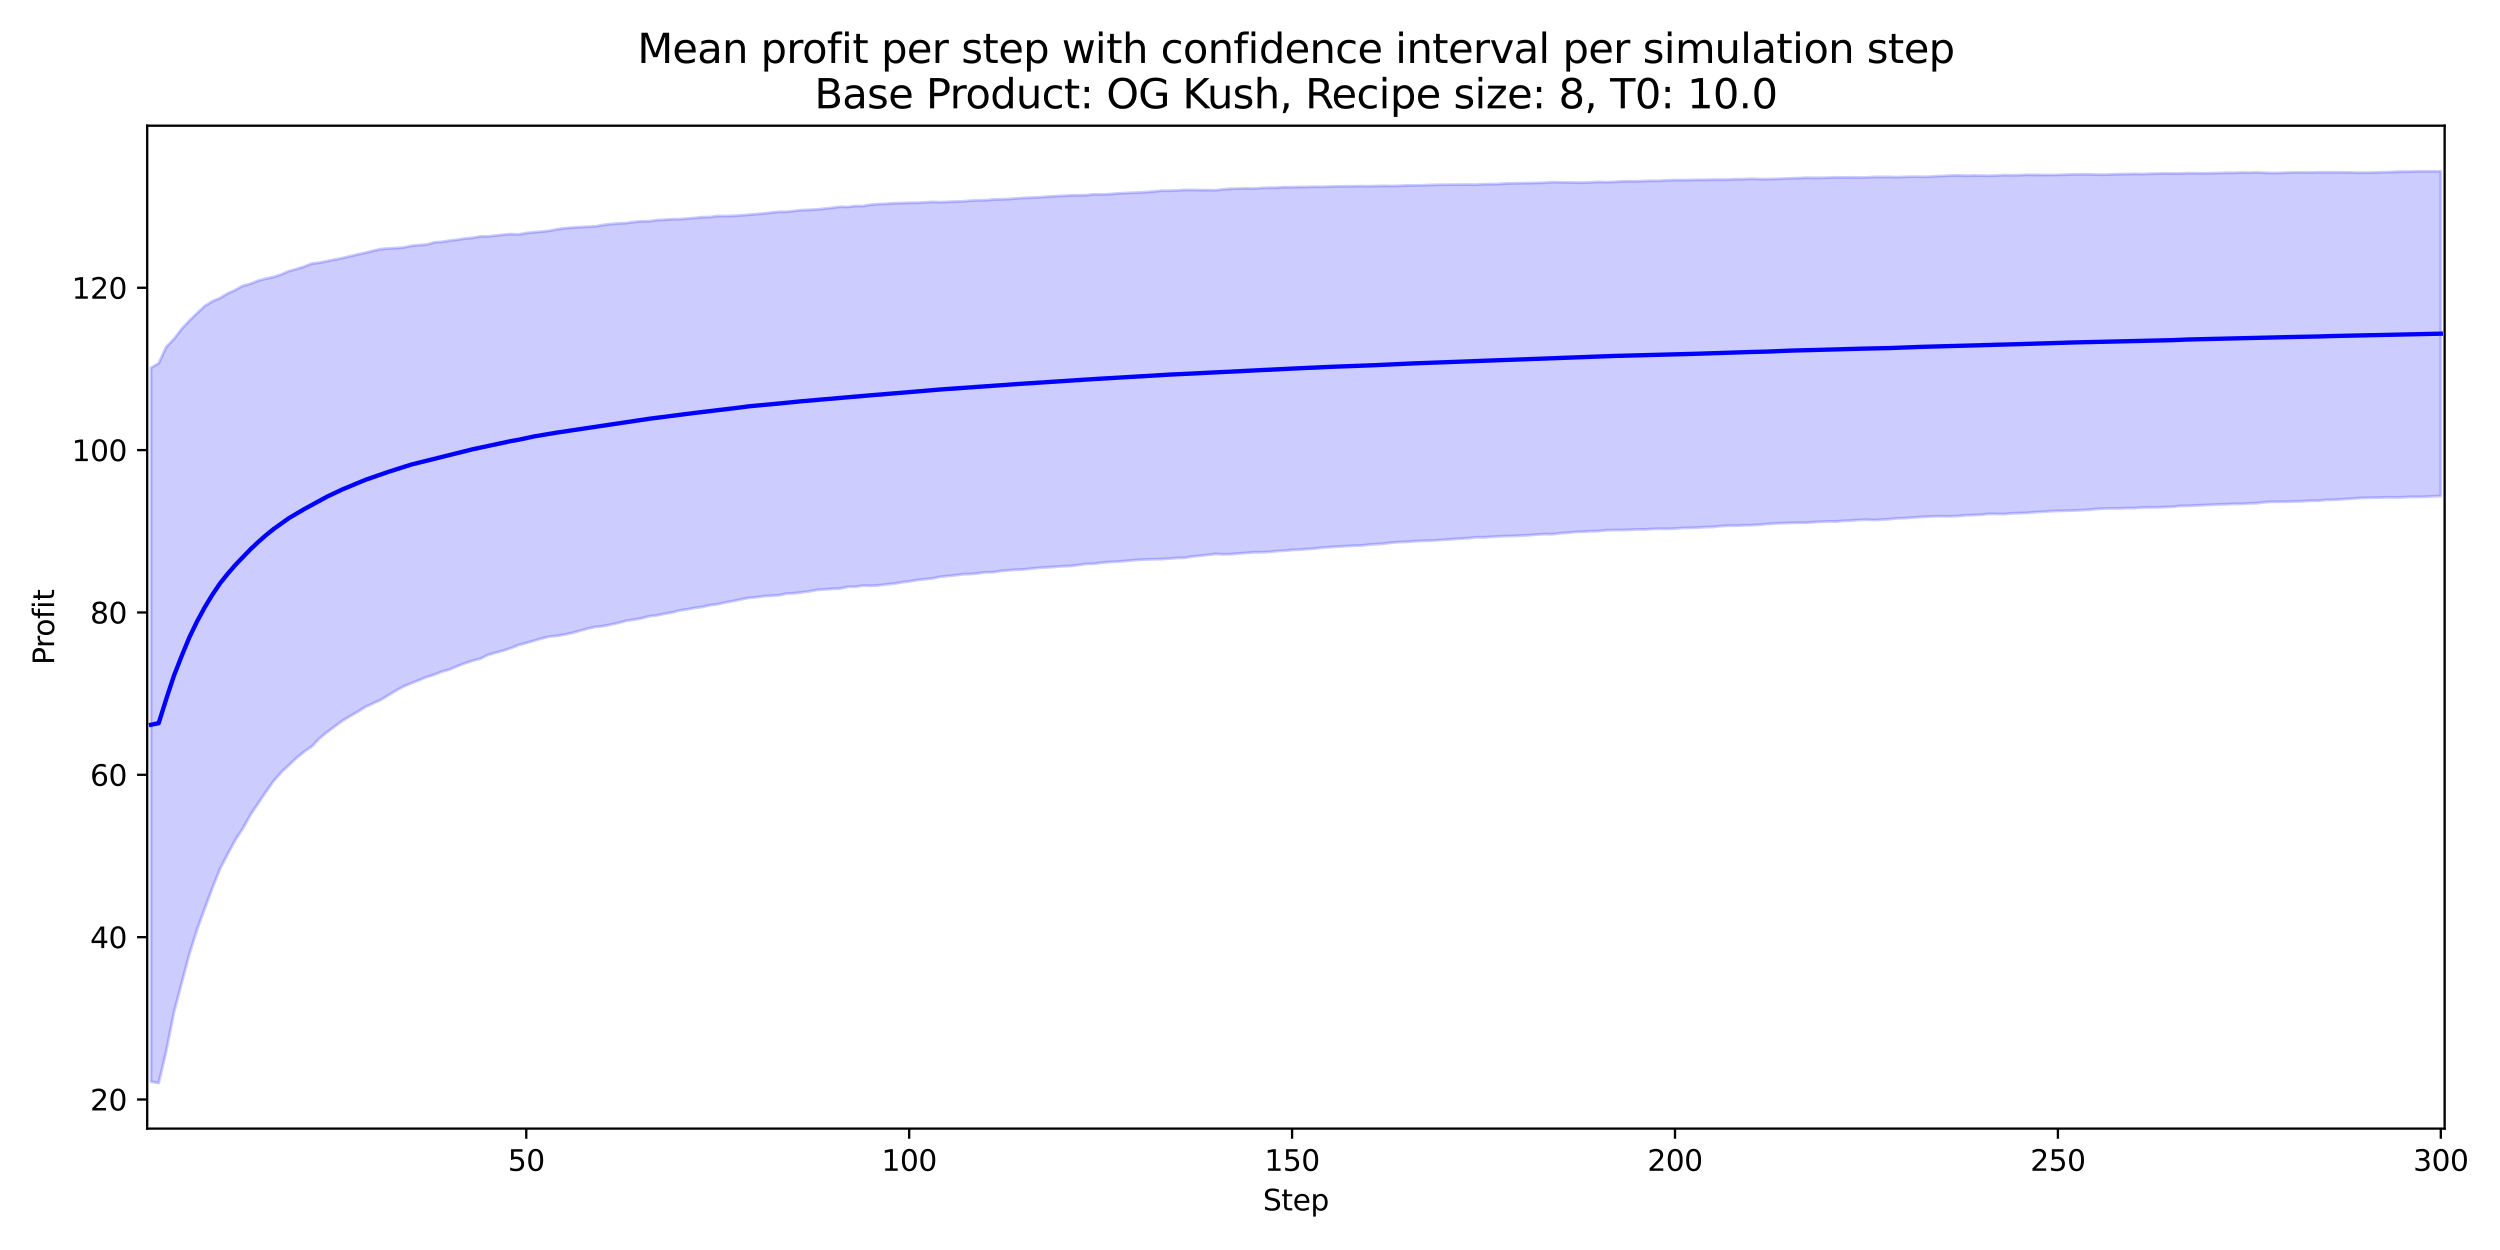 <?xml version="1.0" encoding="utf-8" standalone="no"?>
<!DOCTYPE svg PUBLIC "-//W3C//DTD SVG 1.1//EN"
  "http://www.w3.org/Graphics/SVG/1.1/DTD/svg11.dtd">
<svg xmlns:xlink="http://www.w3.org/1999/xlink" width="864pt" height="432pt" viewBox="0 0 864 432" xmlns="http://www.w3.org/2000/svg" version="1.1">
 <defs>
  <style type="text/css">*{stroke-linejoin: round; stroke-linecap: butt}</style>
 </defs>
 <g id="figure_1">
  <g id="patch_1">
   <path d="M 0 432 
L 864 432 
L 864 0 
L 0 0 
z
" style="fill: #ffffff"/>
  </g>
  <g id="axes_1">
   <g id="patch_2">
    <path d="M 50.87 390.04 
L 844.866 390.04 
L 844.866 43.44 
L 50.87 43.44 
z
" style="fill: #ffffff"/>
   </g>
   <g id="FillBetweenPolyCollection_1">
    <defs>
     <path id="m6fe4d924a4" d="M 52.193 -304.862 
L 52.193 -58.176 
L 54.84 -57.715 
L 57.487 -68.903 
L 60.133 -82.216 
L 62.78 -92.252 
L 65.427 -102.229 
L 68.073 -110.624 
L 70.72 -117.914 
L 73.367 -125.012 
L 76.013 -131.716 
L 78.66 -136.756 
L 81.307 -141.669 
L 83.953 -145.748 
L 86.6 -150.473 
L 89.246 -154.393 
L 91.893 -158.345 
L 94.54 -162.042 
L 97.186 -165.069 
L 99.833 -167.561 
L 102.48 -170.06 
L 105.126 -172.221 
L 107.773 -174.058 
L 110.42 -176.835 
L 113.066 -179 
L 115.713 -180.959 
L 118.36 -182.925 
L 121.006 -184.528 
L 123.653 -186.051 
L 126.3 -187.703 
L 128.946 -188.934 
L 131.593 -190.124 
L 134.24 -191.745 
L 136.886 -193.373 
L 139.533 -194.797 
L 142.18 -195.895 
L 144.826 -196.955 
L 147.473 -198.036 
L 150.119 -198.868 
L 152.766 -199.89 
L 155.413 -200.651 
L 158.059 -201.767 
L 160.706 -202.783 
L 163.353 -203.657 
L 165.999 -204.381 
L 168.646 -205.648 
L 171.293 -206.442 
L 173.939 -207.153 
L 176.586 -208.025 
L 179.233 -209.084 
L 181.879 -209.794 
L 184.526 -210.562 
L 187.173 -211.338 
L 189.819 -211.993 
L 192.466 -212.255 
L 195.113 -212.703 
L 197.759 -213.268 
L 200.406 -214.017 
L 203.053 -214.747 
L 205.699 -215.345 
L 208.346 -215.595 
L 210.993 -216.144 
L 213.639 -216.695 
L 216.286 -217.432 
L 218.932 -217.847 
L 221.579 -218.286 
L 224.226 -218.989 
L 226.872 -219.318 
L 229.519 -219.86 
L 232.166 -220.31 
L 234.812 -220.998 
L 237.459 -221.41 
L 240.106 -221.906 
L 242.752 -222.248 
L 245.399 -222.854 
L 248.046 -223.193 
L 250.692 -223.79 
L 253.339 -224.273 
L 255.986 -224.831 
L 258.632 -225.36 
L 261.279 -225.592 
L 263.926 -225.97 
L 266.572 -226.104 
L 269.219 -226.289 
L 271.866 -226.854 
L 274.512 -226.981 
L 277.159 -227.295 
L 279.806 -227.659 
L 282.452 -228.134 
L 285.099 -228.318 
L 287.745 -228.505 
L 290.392 -228.622 
L 293.039 -229.202 
L 295.685 -229.218 
L 298.332 -229.646 
L 300.979 -229.543 
L 303.625 -229.723 
L 306.272 -230.031 
L 308.919 -230.272 
L 311.565 -230.757 
L 314.212 -231.054 
L 316.859 -231.539 
L 319.505 -231.807 
L 322.152 -232.09 
L 324.799 -232.644 
L 327.445 -232.926 
L 330.092 -233.191 
L 332.739 -233.535 
L 335.385 -233.624 
L 338.032 -233.862 
L 340.679 -234.22 
L 343.325 -234.239 
L 345.972 -234.704 
L 348.618 -234.905 
L 351.265 -235.094 
L 353.912 -235.229 
L 356.558 -235.509 
L 359.205 -235.768 
L 361.852 -235.921 
L 364.498 -236.094 
L 367.145 -236.288 
L 369.792 -236.385 
L 372.438 -236.713 
L 375.085 -237.091 
L 377.732 -237.139 
L 380.378 -237.492 
L 383.025 -237.734 
L 385.672 -237.887 
L 388.318 -238.062 
L 390.965 -238.307 
L 393.612 -238.537 
L 396.258 -238.652 
L 398.905 -238.729 
L 401.552 -238.779 
L 404.198 -238.977 
L 406.845 -239.165 
L 409.492 -239.245 
L 412.138 -239.697 
L 414.785 -239.934 
L 417.431 -240.236 
L 420.078 -240.563 
L 422.725 -240.437 
L 425.371 -240.455 
L 428.018 -240.73 
L 430.665 -240.906 
L 433.311 -241.134 
L 435.958 -241.141 
L 438.605 -241.264 
L 441.251 -241.549 
L 443.898 -241.684 
L 446.545 -241.933 
L 449.191 -242.056 
L 451.838 -242.253 
L 454.485 -242.449 
L 457.131 -242.76 
L 459.778 -242.918 
L 462.425 -243.124 
L 465.071 -243.242 
L 467.718 -243.415 
L 470.365 -243.476 
L 473.011 -243.773 
L 475.658 -243.923 
L 478.305 -244.142 
L 480.951 -244.464 
L 483.598 -244.667 
L 486.244 -244.768 
L 488.891 -244.946 
L 491.538 -245.108 
L 494.184 -245.152 
L 496.831 -245.303 
L 499.478 -245.49 
L 502.124 -245.656 
L 504.771 -245.855 
L 507.418 -245.993 
L 510.064 -246.328 
L 512.711 -246.295 
L 515.358 -246.47 
L 518.004 -246.637 
L 520.651 -246.724 
L 523.298 -246.798 
L 525.944 -246.926 
L 528.591 -247.046 
L 531.238 -247.289 
L 533.884 -247.42 
L 536.531 -247.365 
L 539.178 -247.725 
L 541.824 -247.918 
L 544.471 -248.139 
L 547.117 -248.268 
L 549.764 -248.408 
L 552.411 -248.457 
L 555.057 -248.758 
L 557.704 -248.811 
L 560.351 -248.804 
L 562.997 -248.891 
L 565.644 -249.058 
L 568.291 -249.016 
L 570.937 -249.179 
L 573.584 -249.26 
L 576.231 -249.233 
L 578.877 -249.32 
L 581.524 -249.522 
L 584.171 -249.578 
L 586.817 -249.667 
L 589.464 -249.844 
L 592.111 -249.894 
L 594.757 -250.194 
L 597.404 -250.348 
L 600.051 -250.341 
L 602.697 -250.465 
L 605.344 -250.497 
L 607.991 -250.682 
L 610.637 -250.894 
L 613.284 -251.102 
L 615.93 -251.183 
L 618.577 -251.277 
L 621.224 -251.375 
L 623.87 -251.346 
L 626.517 -251.505 
L 629.164 -251.678 
L 631.81 -251.805 
L 634.457 -251.77 
L 637.104 -251.991 
L 639.75 -252.097 
L 642.397 -252.307 
L 645.044 -252.411 
L 647.69 -252.273 
L 650.337 -252.415 
L 652.984 -252.564 
L 655.63 -252.879 
L 658.277 -252.936 
L 660.924 -253.145 
L 663.57 -253.312 
L 666.217 -253.477 
L 668.864 -253.573 
L 671.51 -253.584 
L 674.157 -253.55 
L 676.804 -253.667 
L 679.45 -253.931 
L 682.097 -253.989 
L 684.743 -254.135 
L 687.39 -254.411 
L 690.037 -254.369 
L 692.683 -254.334 
L 695.33 -254.603 
L 697.977 -254.684 
L 700.623 -254.745 
L 703.27 -255.003 
L 705.917 -255.115 
L 708.563 -255.335 
L 711.21 -255.433 
L 713.857 -255.496 
L 716.503 -255.571 
L 719.15 -255.688 
L 721.797 -255.832 
L 724.443 -256.088 
L 727.09 -256.255 
L 729.737 -256.297 
L 732.383 -256.301 
L 735.03 -256.409 
L 737.677 -256.417 
L 740.323 -256.605 
L 742.97 -256.64 
L 745.616 -256.653 
L 748.263 -256.763 
L 750.91 -256.878 
L 753.556 -257.154 
L 756.203 -257.193 
L 758.85 -257.329 
L 761.496 -257.437 
L 764.143 -257.555 
L 766.79 -257.682 
L 769.436 -257.726 
L 772.083 -257.868 
L 774.73 -257.856 
L 777.376 -258.053 
L 780.023 -258.101 
L 782.67 -258.44 
L 785.316 -258.591 
L 787.963 -258.619 
L 790.61 -258.618 
L 793.256 -258.719 
L 795.903 -258.785 
L 798.55 -258.971 
L 801.196 -258.971 
L 803.843 -259.217 
L 806.49 -259.296 
L 809.136 -259.45 
L 811.783 -259.598 
L 814.429 -259.817 
L 817.076 -259.942 
L 819.723 -260.009 
L 822.369 -260.031 
L 825.016 -260.133 
L 827.663 -260.106 
L 830.309 -260.14 
L 832.956 -260.281 
L 835.603 -260.277 
L 838.249 -260.338 
L 840.896 -260.488 
L 843.543 -260.561 
L 843.543 -372.805 
L 843.543 -372.805 
L 840.896 -372.783 
L 838.249 -372.778 
L 835.603 -372.753 
L 832.956 -372.689 
L 830.309 -372.691 
L 827.663 -372.624 
L 825.016 -372.479 
L 822.369 -372.44 
L 819.723 -372.343 
L 817.076 -372.32 
L 814.429 -372.325 
L 811.783 -372.404 
L 809.136 -372.424 
L 806.49 -372.449 
L 803.843 -372.436 
L 801.196 -372.457 
L 798.55 -372.377 
L 795.903 -372.392 
L 793.256 -372.387 
L 790.61 -372.347 
L 787.963 -372.25 
L 785.316 -372.214 
L 782.67 -372.282 
L 780.023 -372.421 
L 777.376 -372.326 
L 774.73 -372.366 
L 772.083 -372.274 
L 769.436 -372.265 
L 766.79 -372.211 
L 764.143 -372.142 
L 761.496 -372.097 
L 758.85 -372.115 
L 756.203 -372.151 
L 753.556 -372.021 
L 750.91 -372.019 
L 748.263 -372.036 
L 745.616 -372.013 
L 742.97 -371.949 
L 740.323 -371.842 
L 737.677 -371.916 
L 735.03 -371.83 
L 732.383 -371.804 
L 729.737 -371.706 
L 727.09 -371.627 
L 724.443 -371.651 
L 721.797 -371.718 
L 719.15 -371.712 
L 716.503 -371.72 
L 713.857 -371.62 
L 711.21 -371.551 
L 708.563 -371.517 
L 705.917 -371.544 
L 703.27 -371.554 
L 700.623 -371.586 
L 697.977 -371.459 
L 695.33 -371.403 
L 692.683 -371.448 
L 690.037 -371.344 
L 687.39 -371.248 
L 684.743 -371.316 
L 682.097 -371.33 
L 679.45 -371.28 
L 676.804 -371.36 
L 674.157 -371.317 
L 671.51 -371.182 
L 668.864 -371.084 
L 666.217 -370.909 
L 663.57 -370.906 
L 660.924 -370.933 
L 658.277 -370.868 
L 655.63 -370.782 
L 652.984 -370.848 
L 650.337 -370.856 
L 647.69 -370.846 
L 645.044 -370.667 
L 642.397 -370.649 
L 639.75 -370.71 
L 637.104 -370.672 
L 634.457 -370.719 
L 631.81 -370.585 
L 629.164 -370.547 
L 626.517 -370.545 
L 623.87 -370.572 
L 621.224 -370.424 
L 618.577 -370.357 
L 615.93 -370.239 
L 613.284 -370.146 
L 610.637 -370.088 
L 607.991 -370.101 
L 605.344 -370.22 
L 602.697 -370.09 
L 600.051 -370.064 
L 597.404 -369.92 
L 594.757 -369.909 
L 592.111 -369.918 
L 589.464 -369.861 
L 586.817 -369.846 
L 584.171 -369.773 
L 581.524 -369.754 
L 578.877 -369.769 
L 576.231 -369.679 
L 573.584 -369.507 
L 570.937 -369.513 
L 568.291 -369.454 
L 565.644 -369.323 
L 562.997 -369.35 
L 560.351 -369.275 
L 557.704 -369.145 
L 555.057 -369.039 
L 552.411 -369.144 
L 549.764 -368.972 
L 547.117 -368.866 
L 544.471 -368.909 
L 541.824 -368.949 
L 539.178 -368.99 
L 536.531 -369.051 
L 533.884 -368.843 
L 531.238 -368.78 
L 528.591 -368.733 
L 525.944 -368.687 
L 523.298 -368.626 
L 520.651 -368.582 
L 518.004 -368.416 
L 515.358 -368.345 
L 512.711 -368.333 
L 510.064 -368.151 
L 507.418 -368.216 
L 504.771 -368.211 
L 502.124 -368.195 
L 499.478 -368.145 
L 496.831 -368.145 
L 494.184 -368.07 
L 491.538 -367.959 
L 488.891 -367.917 
L 486.244 -367.889 
L 483.598 -367.788 
L 480.951 -367.729 
L 478.305 -367.764 
L 475.658 -367.701 
L 473.011 -367.62 
L 470.365 -367.672 
L 467.718 -367.604 
L 465.071 -367.59 
L 462.425 -367.56 
L 459.778 -367.519 
L 457.131 -367.431 
L 454.485 -367.458 
L 451.838 -367.377 
L 449.191 -367.375 
L 446.545 -367.294 
L 443.898 -367.301 
L 441.251 -367.131 
L 438.605 -367.128 
L 435.958 -367.012 
L 433.311 -366.809 
L 430.665 -366.882 
L 428.018 -366.813 
L 425.371 -366.764 
L 422.725 -366.557 
L 420.078 -366.236 
L 417.431 -366.285 
L 414.785 -366.309 
L 412.138 -366.356 
L 409.492 -366.375 
L 406.845 -366.173 
L 404.198 -366.091 
L 401.552 -366.085 
L 398.905 -365.814 
L 396.258 -365.618 
L 393.612 -365.469 
L 390.965 -365.36 
L 388.318 -365.24 
L 385.672 -365.096 
L 383.025 -364.862 
L 380.378 -364.79 
L 377.732 -364.814 
L 375.085 -364.52 
L 372.438 -364.506 
L 369.792 -364.449 
L 367.145 -364.307 
L 364.498 -364.171 
L 361.852 -364.03 
L 359.205 -363.812 
L 356.558 -363.701 
L 353.912 -363.595 
L 351.265 -363.406 
L 348.618 -363.205 
L 345.972 -363.082 
L 343.325 -363.049 
L 340.679 -362.8 
L 338.032 -362.731 
L 335.385 -362.654 
L 332.739 -362.399 
L 330.092 -362.347 
L 327.445 -362.226 
L 324.799 -362.117 
L 322.152 -362.225 
L 319.505 -362.016 
L 316.859 -361.911 
L 314.212 -361.914 
L 311.565 -361.808 
L 308.919 -361.738 
L 306.272 -361.565 
L 303.625 -361.459 
L 300.979 -361.245 
L 298.332 -360.793 
L 295.685 -360.803 
L 293.039 -360.463 
L 290.392 -360.537 
L 287.745 -360.19 
L 285.099 -359.901 
L 282.452 -359.627 
L 279.806 -359.492 
L 277.159 -359.382 
L 274.512 -359.112 
L 271.866 -358.816 
L 269.219 -358.808 
L 266.572 -358.517 
L 263.926 -358.22 
L 261.279 -357.988 
L 258.632 -357.762 
L 255.986 -357.559 
L 253.339 -357.391 
L 250.692 -357.334 
L 248.046 -357.337 
L 245.399 -356.987 
L 242.752 -356.939 
L 240.106 -356.684 
L 237.459 -356.459 
L 234.812 -356.263 
L 232.166 -356.226 
L 229.519 -356.048 
L 226.872 -355.903 
L 224.226 -355.531 
L 221.579 -355.506 
L 218.932 -355.269 
L 216.286 -354.886 
L 213.639 -354.773 
L 210.993 -354.555 
L 208.346 -354.239 
L 205.699 -353.766 
L 203.053 -353.624 
L 200.406 -353.51 
L 197.759 -353.324 
L 195.113 -353.106 
L 192.466 -352.746 
L 189.819 -352.217 
L 187.173 -351.94 
L 184.526 -351.749 
L 181.879 -351.449 
L 179.233 -350.964 
L 176.586 -351.105 
L 173.939 -350.868 
L 171.293 -350.571 
L 168.646 -350.301 
L 165.999 -350.266 
L 163.353 -349.814 
L 160.706 -349.554 
L 158.059 -349.152 
L 155.413 -348.833 
L 152.766 -348.411 
L 150.119 -348.24 
L 147.473 -347.483 
L 144.826 -347.299 
L 142.18 -347.028 
L 139.533 -346.471 
L 136.886 -346.251 
L 134.24 -346.123 
L 131.593 -345.922 
L 128.946 -345.331 
L 126.3 -344.643 
L 123.653 -344.075 
L 121.006 -343.446 
L 118.36 -342.817 
L 115.713 -342.297 
L 113.066 -341.757 
L 110.42 -341.21 
L 107.773 -340.9 
L 105.126 -339.857 
L 102.48 -339.012 
L 99.833 -338.304 
L 97.186 -337.128 
L 94.54 -336.276 
L 91.893 -335.689 
L 89.246 -334.996 
L 86.6 -333.947 
L 83.953 -333.21 
L 81.307 -331.78 
L 78.66 -330.567 
L 76.013 -328.979 
L 73.367 -327.835 
L 70.72 -326.2 
L 68.073 -323.71 
L 65.427 -321.155 
L 62.78 -318.324 
L 60.133 -314.856 
L 57.487 -312.129 
L 54.84 -306.43 
L 52.193 -304.862 
z
" style="stroke: #0000ff; stroke-opacity: 0.2"/>
    </defs>
    <g clip-path="url(#p6efe1934d1)">
     <use xlink:href="#m6fe4d924a4" x="0" y="432" style="fill: #0000ff; fill-opacity: 0.2; stroke: #0000ff; stroke-opacity: 0.2"/>
    </g>
   </g>
   <g id="matplotlib.axis_1">
    <g id="xtick_1">
     <g id="line2d_1">
      <defs>
       <path id="m24d4b7e0da" d="M 0 0 
L 0 3.5 
" style="stroke: #000000; stroke-width: 0.8"/>
      </defs>
      <g>
       <use xlink:href="#m24d4b7e0da" x="181.879" y="390.04" style="stroke: #000000; stroke-width: 0.8"/>
      </g>
     </g>
     <g id="text_1">
      <!-- 50 -->
      <g transform="translate(175.517 404.638) scale(0.1 -0.1)">
       <defs>
        <path id="DejaVuSans-35" d="M 691 4666 
L 3169 4666 
L 3169 4134 
L 1269 4134 
L 1269 2991 
Q 1406 3038 1543 3061 
Q 1681 3084 1819 3084 
Q 2600 3084 3056 2656 
Q 3513 2228 3513 1497 
Q 3513 744 3044 326 
Q 2575 -91 1722 -91 
Q 1428 -91 1123 -41 
Q 819 9 494 109 
L 494 744 
Q 775 591 1075 516 
Q 1375 441 1709 441 
Q 2250 441 2565 725 
Q 2881 1009 2881 1497 
Q 2881 1984 2565 2268 
Q 2250 2553 1709 2553 
Q 1456 2553 1204 2497 
Q 953 2441 691 2322 
L 691 4666 
z
" transform="scale(0.016)"/>
        <path id="DejaVuSans-30" d="M 2034 4250 
Q 1547 4250 1301 3770 
Q 1056 3291 1056 2328 
Q 1056 1369 1301 889 
Q 1547 409 2034 409 
Q 2525 409 2770 889 
Q 3016 1369 3016 2328 
Q 3016 3291 2770 3770 
Q 2525 4250 2034 4250 
z
M 2034 4750 
Q 2819 4750 3233 4129 
Q 3647 3509 3647 2328 
Q 3647 1150 3233 529 
Q 2819 -91 2034 -91 
Q 1250 -91 836 529 
Q 422 1150 422 2328 
Q 422 3509 836 4129 
Q 1250 4750 2034 4750 
z
" transform="scale(0.016)"/>
       </defs>
       <use xlink:href="#DejaVuSans-35"/>
       <use xlink:href="#DejaVuSans-30" transform="translate(63.623 0)"/>
      </g>
     </g>
    </g>
    <g id="xtick_2">
     <g id="line2d_2">
      <g>
       <use xlink:href="#m24d4b7e0da" x="314.212" y="390.04" style="stroke: #000000; stroke-width: 0.8"/>
      </g>
     </g>
     <g id="text_2">
      <!-- 100 -->
      <g transform="translate(304.668 404.638) scale(0.1 -0.1)">
       <defs>
        <path id="DejaVuSans-31" d="M 794 531 
L 1825 531 
L 1825 4091 
L 703 3866 
L 703 4441 
L 1819 4666 
L 2450 4666 
L 2450 531 
L 3481 531 
L 3481 0 
L 794 0 
L 794 531 
z
" transform="scale(0.016)"/>
       </defs>
       <use xlink:href="#DejaVuSans-31"/>
       <use xlink:href="#DejaVuSans-30" transform="translate(63.623 0)"/>
       <use xlink:href="#DejaVuSans-30" transform="translate(127.246 0)"/>
      </g>
     </g>
    </g>
    <g id="xtick_3">
     <g id="line2d_3">
      <g>
       <use xlink:href="#m24d4b7e0da" x="446.545" y="390.04" style="stroke: #000000; stroke-width: 0.8"/>
      </g>
     </g>
     <g id="text_3">
      <!-- 150 -->
      <g transform="translate(437.001 404.638) scale(0.1 -0.1)">
       <use xlink:href="#DejaVuSans-31"/>
       <use xlink:href="#DejaVuSans-35" transform="translate(63.623 0)"/>
       <use xlink:href="#DejaVuSans-30" transform="translate(127.246 0)"/>
      </g>
     </g>
    </g>
    <g id="xtick_4">
     <g id="line2d_4">
      <g>
       <use xlink:href="#m24d4b7e0da" x="578.877" y="390.04" style="stroke: #000000; stroke-width: 0.8"/>
      </g>
     </g>
     <g id="text_4">
      <!-- 200 -->
      <g transform="translate(569.334 404.638) scale(0.1 -0.1)">
       <defs>
        <path id="DejaVuSans-32" d="M 1228 531 
L 3431 531 
L 3431 0 
L 469 0 
L 469 531 
Q 828 903 1448 1529 
Q 2069 2156 2228 2338 
Q 2531 2678 2651 2914 
Q 2772 3150 2772 3378 
Q 2772 3750 2511 3984 
Q 2250 4219 1831 4219 
Q 1534 4219 1204 4116 
Q 875 4013 500 3803 
L 500 4441 
Q 881 4594 1212 4672 
Q 1544 4750 1819 4750 
Q 2544 4750 2975 4387 
Q 3406 4025 3406 3419 
Q 3406 3131 3298 2873 
Q 3191 2616 2906 2266 
Q 2828 2175 2409 1742 
Q 1991 1309 1228 531 
z
" transform="scale(0.016)"/>
       </defs>
       <use xlink:href="#DejaVuSans-32"/>
       <use xlink:href="#DejaVuSans-30" transform="translate(63.623 0)"/>
       <use xlink:href="#DejaVuSans-30" transform="translate(127.246 0)"/>
      </g>
     </g>
    </g>
    <g id="xtick_5">
     <g id="line2d_5">
      <g>
       <use xlink:href="#m24d4b7e0da" x="711.21" y="390.04" style="stroke: #000000; stroke-width: 0.8"/>
      </g>
     </g>
     <g id="text_5">
      <!-- 250 -->
      <g transform="translate(701.666 404.638) scale(0.1 -0.1)">
       <use xlink:href="#DejaVuSans-32"/>
       <use xlink:href="#DejaVuSans-35" transform="translate(63.623 0)"/>
       <use xlink:href="#DejaVuSans-30" transform="translate(127.246 0)"/>
      </g>
     </g>
    </g>
    <g id="xtick_6">
     <g id="line2d_6">
      <g>
       <use xlink:href="#m24d4b7e0da" x="843.543" y="390.04" style="stroke: #000000; stroke-width: 0.8"/>
      </g>
     </g>
     <g id="text_6">
      <!-- 300 -->
      <g transform="translate(833.999 404.638) scale(0.1 -0.1)">
       <defs>
        <path id="DejaVuSans-33" d="M 2597 2516 
Q 3050 2419 3304 2112 
Q 3559 1806 3559 1356 
Q 3559 666 3084 287 
Q 2609 -91 1734 -91 
Q 1441 -91 1130 -33 
Q 819 25 488 141 
L 488 750 
Q 750 597 1062 519 
Q 1375 441 1716 441 
Q 2309 441 2620 675 
Q 2931 909 2931 1356 
Q 2931 1769 2642 2001 
Q 2353 2234 1838 2234 
L 1294 2234 
L 1294 2753 
L 1863 2753 
Q 2328 2753 2575 2939 
Q 2822 3125 2822 3475 
Q 2822 3834 2567 4026 
Q 2313 4219 1838 4219 
Q 1578 4219 1281 4162 
Q 984 4106 628 3988 
L 628 4550 
Q 988 4650 1302 4700 
Q 1616 4750 1894 4750 
Q 2613 4750 3031 4423 
Q 3450 4097 3450 3541 
Q 3450 3153 3228 2886 
Q 3006 2619 2597 2516 
z
" transform="scale(0.016)"/>
       </defs>
       <use xlink:href="#DejaVuSans-33"/>
       <use xlink:href="#DejaVuSans-30" transform="translate(63.623 0)"/>
       <use xlink:href="#DejaVuSans-30" transform="translate(127.246 0)"/>
      </g>
     </g>
    </g>
    <g id="text_7">
     <!-- Step -->
     <g transform="translate(436.483 418.317) scale(0.1 -0.1)">
      <defs>
       <path id="DejaVuSans-53" d="M 3425 4513 
L 3425 3897 
Q 3066 4069 2747 4153 
Q 2428 4238 2131 4238 
Q 1616 4238 1336 4038 
Q 1056 3838 1056 3469 
Q 1056 3159 1242 3001 
Q 1428 2844 1947 2747 
L 2328 2669 
Q 3034 2534 3370 2195 
Q 3706 1856 3706 1288 
Q 3706 609 3251 259 
Q 2797 -91 1919 -91 
Q 1588 -91 1214 -16 
Q 841 59 441 206 
L 441 856 
Q 825 641 1194 531 
Q 1563 422 1919 422 
Q 2459 422 2753 634 
Q 3047 847 3047 1241 
Q 3047 1584 2836 1778 
Q 2625 1972 2144 2069 
L 1759 2144 
Q 1053 2284 737 2584 
Q 422 2884 422 3419 
Q 422 4038 858 4394 
Q 1294 4750 2059 4750 
Q 2388 4750 2728 4690 
Q 3069 4631 3425 4513 
z
" transform="scale(0.016)"/>
       <path id="DejaVuSans-74" d="M 1172 4494 
L 1172 3500 
L 2356 3500 
L 2356 3053 
L 1172 3053 
L 1172 1153 
Q 1172 725 1289 603 
Q 1406 481 1766 481 
L 2356 481 
L 2356 0 
L 1766 0 
Q 1100 0 847 248 
Q 594 497 594 1153 
L 594 3053 
L 172 3053 
L 172 3500 
L 594 3500 
L 594 4494 
L 1172 4494 
z
" transform="scale(0.016)"/>
       <path id="DejaVuSans-65" d="M 3597 1894 
L 3597 1613 
L 953 1613 
Q 991 1019 1311 708 
Q 1631 397 2203 397 
Q 2534 397 2845 478 
Q 3156 559 3463 722 
L 3463 178 
Q 3153 47 2828 -22 
Q 2503 -91 2169 -91 
Q 1331 -91 842 396 
Q 353 884 353 1716 
Q 353 2575 817 3079 
Q 1281 3584 2069 3584 
Q 2775 3584 3186 3129 
Q 3597 2675 3597 1894 
z
M 3022 2063 
Q 3016 2534 2758 2815 
Q 2500 3097 2075 3097 
Q 1594 3097 1305 2825 
Q 1016 2553 972 2059 
L 3022 2063 
z
" transform="scale(0.016)"/>
       <path id="DejaVuSans-70" d="M 1159 525 
L 1159 -1331 
L 581 -1331 
L 581 3500 
L 1159 3500 
L 1159 2969 
Q 1341 3281 1617 3432 
Q 1894 3584 2278 3584 
Q 2916 3584 3314 3078 
Q 3713 2572 3713 1747 
Q 3713 922 3314 415 
Q 2916 -91 2278 -91 
Q 1894 -91 1617 61 
Q 1341 213 1159 525 
z
M 3116 1747 
Q 3116 2381 2855 2742 
Q 2594 3103 2138 3103 
Q 1681 3103 1420 2742 
Q 1159 2381 1159 1747 
Q 1159 1113 1420 752 
Q 1681 391 2138 391 
Q 2594 391 2855 752 
Q 3116 1113 3116 1747 
z
" transform="scale(0.016)"/>
      </defs>
      <use xlink:href="#DejaVuSans-53"/>
      <use xlink:href="#DejaVuSans-74" transform="translate(63.477 0)"/>
      <use xlink:href="#DejaVuSans-65" transform="translate(102.686 0)"/>
      <use xlink:href="#DejaVuSans-70" transform="translate(164.209 0)"/>
     </g>
    </g>
   </g>
   <g id="matplotlib.axis_2">
    <g id="ytick_1">
     <g id="line2d_7">
      <defs>
       <path id="m25047b6732" d="M 0 0 
L -3.5 0 
" style="stroke: #000000; stroke-width: 0.8"/>
      </defs>
      <g>
       <use xlink:href="#m25047b6732" x="50.87" y="379.984" style="stroke: #000000; stroke-width: 0.8"/>
      </g>
     </g>
     <g id="text_8">
      <!-- 20 -->
      <g transform="translate(31.145 383.783) scale(0.1 -0.1)">
       <use xlink:href="#DejaVuSans-32"/>
       <use xlink:href="#DejaVuSans-30" transform="translate(63.623 0)"/>
      </g>
     </g>
    </g>
    <g id="ytick_2">
     <g id="line2d_8">
      <g>
       <use xlink:href="#m25047b6732" x="50.87" y="323.878" style="stroke: #000000; stroke-width: 0.8"/>
      </g>
     </g>
     <g id="text_9">
      <!-- 40 -->
      <g transform="translate(31.145 327.677) scale(0.1 -0.1)">
       <defs>
        <path id="DejaVuSans-34" d="M 2419 4116 
L 825 1625 
L 2419 1625 
L 2419 4116 
z
M 2253 4666 
L 3047 4666 
L 3047 1625 
L 3713 1625 
L 3713 1100 
L 3047 1100 
L 3047 0 
L 2419 0 
L 2419 1100 
L 313 1100 
L 313 1709 
L 2253 4666 
z
" transform="scale(0.016)"/>
       </defs>
       <use xlink:href="#DejaVuSans-34"/>
       <use xlink:href="#DejaVuSans-30" transform="translate(63.623 0)"/>
      </g>
     </g>
    </g>
    <g id="ytick_3">
     <g id="line2d_9">
      <g>
       <use xlink:href="#m25047b6732" x="50.87" y="267.772" style="stroke: #000000; stroke-width: 0.8"/>
      </g>
     </g>
     <g id="text_10">
      <!-- 60 -->
      <g transform="translate(31.145 271.571) scale(0.1 -0.1)">
       <defs>
        <path id="DejaVuSans-36" d="M 2113 2584 
Q 1688 2584 1439 2293 
Q 1191 2003 1191 1497 
Q 1191 994 1439 701 
Q 1688 409 2113 409 
Q 2538 409 2786 701 
Q 3034 994 3034 1497 
Q 3034 2003 2786 2293 
Q 2538 2584 2113 2584 
z
M 3366 4563 
L 3366 3988 
Q 3128 4100 2886 4159 
Q 2644 4219 2406 4219 
Q 1781 4219 1451 3797 
Q 1122 3375 1075 2522 
Q 1259 2794 1537 2939 
Q 1816 3084 2150 3084 
Q 2853 3084 3261 2657 
Q 3669 2231 3669 1497 
Q 3669 778 3244 343 
Q 2819 -91 2113 -91 
Q 1303 -91 875 529 
Q 447 1150 447 2328 
Q 447 3434 972 4092 
Q 1497 4750 2381 4750 
Q 2619 4750 2861 4703 
Q 3103 4656 3366 4563 
z
" transform="scale(0.016)"/>
       </defs>
       <use xlink:href="#DejaVuSans-36"/>
       <use xlink:href="#DejaVuSans-30" transform="translate(63.623 0)"/>
      </g>
     </g>
    </g>
    <g id="ytick_4">
     <g id="line2d_10">
      <g>
       <use xlink:href="#m25047b6732" x="50.87" y="211.666" style="stroke: #000000; stroke-width: 0.8"/>
      </g>
     </g>
     <g id="text_11">
      <!-- 80 -->
      <g transform="translate(31.145 215.465) scale(0.1 -0.1)">
       <defs>
        <path id="DejaVuSans-38" d="M 2034 2216 
Q 1584 2216 1326 1975 
Q 1069 1734 1069 1313 
Q 1069 891 1326 650 
Q 1584 409 2034 409 
Q 2484 409 2743 651 
Q 3003 894 3003 1313 
Q 3003 1734 2745 1975 
Q 2488 2216 2034 2216 
z
M 1403 2484 
Q 997 2584 770 2862 
Q 544 3141 544 3541 
Q 544 4100 942 4425 
Q 1341 4750 2034 4750 
Q 2731 4750 3128 4425 
Q 3525 4100 3525 3541 
Q 3525 3141 3298 2862 
Q 3072 2584 2669 2484 
Q 3125 2378 3379 2068 
Q 3634 1759 3634 1313 
Q 3634 634 3220 271 
Q 2806 -91 2034 -91 
Q 1263 -91 848 271 
Q 434 634 434 1313 
Q 434 1759 690 2068 
Q 947 2378 1403 2484 
z
M 1172 3481 
Q 1172 3119 1398 2916 
Q 1625 2713 2034 2713 
Q 2441 2713 2670 2916 
Q 2900 3119 2900 3481 
Q 2900 3844 2670 4047 
Q 2441 4250 2034 4250 
Q 1625 4250 1398 4047 
Q 1172 3844 1172 3481 
z
" transform="scale(0.016)"/>
       </defs>
       <use xlink:href="#DejaVuSans-38"/>
       <use xlink:href="#DejaVuSans-30" transform="translate(63.623 0)"/>
      </g>
     </g>
    </g>
    <g id="ytick_5">
     <g id="line2d_11">
      <g>
       <use xlink:href="#m25047b6732" x="50.87" y="155.56" style="stroke: #000000; stroke-width: 0.8"/>
      </g>
     </g>
     <g id="text_12">
      <!-- 100 -->
      <g transform="translate(24.782 159.36) scale(0.1 -0.1)">
       <use xlink:href="#DejaVuSans-31"/>
       <use xlink:href="#DejaVuSans-30" transform="translate(63.623 0)"/>
       <use xlink:href="#DejaVuSans-30" transform="translate(127.246 0)"/>
      </g>
     </g>
    </g>
    <g id="ytick_6">
     <g id="line2d_12">
      <g>
       <use xlink:href="#m25047b6732" x="50.87" y="99.455" style="stroke: #000000; stroke-width: 0.8"/>
      </g>
     </g>
     <g id="text_13">
      <!-- 120 -->
      <g transform="translate(24.782 103.254) scale(0.1 -0.1)">
       <use xlink:href="#DejaVuSans-31"/>
       <use xlink:href="#DejaVuSans-32" transform="translate(63.623 0)"/>
       <use xlink:href="#DejaVuSans-30" transform="translate(127.246 0)"/>
      </g>
     </g>
    </g>
    <g id="text_14">
     <!-- Profit -->
     <g transform="translate(18.703 229.779) rotate(-90) scale(0.1 -0.1)">
      <defs>
       <path id="DejaVuSans-50" d="M 1259 4147 
L 1259 2394 
L 2053 2394 
Q 2494 2394 2734 2622 
Q 2975 2850 2975 3272 
Q 2975 3691 2734 3919 
Q 2494 4147 2053 4147 
L 1259 4147 
z
M 628 4666 
L 2053 4666 
Q 2838 4666 3239 4311 
Q 3641 3956 3641 3272 
Q 3641 2581 3239 2228 
Q 2838 1875 2053 1875 
L 1259 1875 
L 1259 0 
L 628 0 
L 628 4666 
z
" transform="scale(0.016)"/>
       <path id="DejaVuSans-72" d="M 2631 2963 
Q 2534 3019 2420 3045 
Q 2306 3072 2169 3072 
Q 1681 3072 1420 2755 
Q 1159 2438 1159 1844 
L 1159 0 
L 581 0 
L 581 3500 
L 1159 3500 
L 1159 2956 
Q 1341 3275 1631 3429 
Q 1922 3584 2338 3584 
Q 2397 3584 2469 3576 
Q 2541 3569 2628 3553 
L 2631 2963 
z
" transform="scale(0.016)"/>
       <path id="DejaVuSans-6f" d="M 1959 3097 
Q 1497 3097 1228 2736 
Q 959 2375 959 1747 
Q 959 1119 1226 758 
Q 1494 397 1959 397 
Q 2419 397 2687 759 
Q 2956 1122 2956 1747 
Q 2956 2369 2687 2733 
Q 2419 3097 1959 3097 
z
M 1959 3584 
Q 2709 3584 3137 3096 
Q 3566 2609 3566 1747 
Q 3566 888 3137 398 
Q 2709 -91 1959 -91 
Q 1206 -91 779 398 
Q 353 888 353 1747 
Q 353 2609 779 3096 
Q 1206 3584 1959 3584 
z
" transform="scale(0.016)"/>
       <path id="DejaVuSans-66" d="M 2375 4863 
L 2375 4384 
L 1825 4384 
Q 1516 4384 1395 4259 
Q 1275 4134 1275 3809 
L 1275 3500 
L 2222 3500 
L 2222 3053 
L 1275 3053 
L 1275 0 
L 697 0 
L 697 3053 
L 147 3053 
L 147 3500 
L 697 3500 
L 697 3744 
Q 697 4328 969 4595 
Q 1241 4863 1831 4863 
L 2375 4863 
z
" transform="scale(0.016)"/>
       <path id="DejaVuSans-69" d="M 603 3500 
L 1178 3500 
L 1178 0 
L 603 0 
L 603 3500 
z
M 603 4863 
L 1178 4863 
L 1178 4134 
L 603 4134 
L 603 4863 
z
" transform="scale(0.016)"/>
      </defs>
      <use xlink:href="#DejaVuSans-50"/>
      <use xlink:href="#DejaVuSans-72" transform="translate(58.553 0)"/>
      <use xlink:href="#DejaVuSans-6f" transform="translate(97.416 0)"/>
      <use xlink:href="#DejaVuSans-66" transform="translate(158.598 0)"/>
      <use xlink:href="#DejaVuSans-69" transform="translate(193.803 0)"/>
      <use xlink:href="#DejaVuSans-74" transform="translate(221.586 0)"/>
     </g>
    </g>
   </g>
   <g id="line2d_13">
    <path d="M 52.193 250.481 
L 54.84 249.928 
L 57.487 241.484 
L 60.133 233.464 
L 62.78 226.712 
L 65.427 220.308 
L 68.073 214.833 
L 70.72 209.943 
L 73.367 205.576 
L 76.013 201.653 
L 78.66 198.339 
L 81.307 195.275 
L 86.6 189.79 
L 89.246 187.306 
L 91.893 184.983 
L 94.54 182.841 
L 99.833 179.067 
L 105.126 175.961 
L 113.066 171.621 
L 118.36 169.129 
L 126.3 165.827 
L 134.24 163.066 
L 142.18 160.538 
L 163.353 155.264 
L 176.586 152.435 
L 179.233 151.976 
L 184.526 150.844 
L 192.466 149.499 
L 224.226 144.74 
L 240.106 142.705 
L 255.986 140.805 
L 258.632 140.439 
L 269.219 139.452 
L 277.159 138.661 
L 300.979 136.606 
L 314.212 135.516 
L 324.799 134.62 
L 351.265 132.75 
L 377.732 131.023 
L 404.198 129.466 
L 446.545 127.386 
L 459.778 126.782 
L 467.718 126.49 
L 475.658 126.188 
L 488.891 125.569 
L 557.704 123.022 
L 586.817 122.244 
L 605.344 121.642 
L 610.637 121.509 
L 618.577 121.183 
L 645.044 120.461 
L 652.984 120.294 
L 663.57 119.891 
L 690.037 119.144 
L 697.977 118.929 
L 716.503 118.355 
L 750.91 117.551 
L 756.203 117.328 
L 774.73 116.889 
L 793.256 116.447 
L 801.196 116.286 
L 806.49 116.127 
L 843.543 115.317 
L 843.543 115.317 
" clip-path="url(#p6efe1934d1)" style="fill: none; stroke: #0000ff; stroke-width: 1.5; stroke-linecap: square"/>
   </g>
   <g id="patch_3">
    <path d="M 50.87 390.04 
L 50.87 43.44 
" style="fill: none; stroke: #000000; stroke-width: 0.8; stroke-linejoin: miter; stroke-linecap: square"/>
   </g>
   <g id="patch_4">
    <path d="M 844.866 390.04 
L 844.866 43.44 
" style="fill: none; stroke: #000000; stroke-width: 0.8; stroke-linejoin: miter; stroke-linecap: square"/>
   </g>
   <g id="patch_5">
    <path d="M 50.87 390.04 
L 844.866 390.04 
" style="fill: none; stroke: #000000; stroke-width: 0.8; stroke-linejoin: miter; stroke-linecap: square"/>
   </g>
   <g id="patch_6">
    <path d="M 50.87 43.44 
L 844.866 43.44 
" style="fill: none; stroke: #000000; stroke-width: 0.8; stroke-linejoin: miter; stroke-linecap: square"/>
   </g>
   <g id="text_15">
    <!-- Mean profit per step with confidence interval per simulation step -->
    <g transform="translate(220.285 21.763) scale(0.14 -0.14)">
     <defs>
      <path id="DejaVuSans-4d" d="M 628 4666 
L 1569 4666 
L 2759 1491 
L 3956 4666 
L 4897 4666 
L 4897 0 
L 4281 0 
L 4281 4097 
L 3078 897 
L 2444 897 
L 1241 4097 
L 1241 0 
L 628 0 
L 628 4666 
z
" transform="scale(0.016)"/>
      <path id="DejaVuSans-61" d="M 2194 1759 
Q 1497 1759 1228 1600 
Q 959 1441 959 1056 
Q 959 750 1161 570 
Q 1363 391 1709 391 
Q 2188 391 2477 730 
Q 2766 1069 2766 1631 
L 2766 1759 
L 2194 1759 
z
M 3341 1997 
L 3341 0 
L 2766 0 
L 2766 531 
Q 2569 213 2275 61 
Q 1981 -91 1556 -91 
Q 1019 -91 701 211 
Q 384 513 384 1019 
Q 384 1609 779 1909 
Q 1175 2209 1959 2209 
L 2766 2209 
L 2766 2266 
Q 2766 2663 2505 2880 
Q 2244 3097 1772 3097 
Q 1472 3097 1187 3025 
Q 903 2953 641 2809 
L 641 3341 
Q 956 3463 1253 3523 
Q 1550 3584 1831 3584 
Q 2591 3584 2966 3190 
Q 3341 2797 3341 1997 
z
" transform="scale(0.016)"/>
      <path id="DejaVuSans-6e" d="M 3513 2113 
L 3513 0 
L 2938 0 
L 2938 2094 
Q 2938 2591 2744 2837 
Q 2550 3084 2163 3084 
Q 1697 3084 1428 2787 
Q 1159 2491 1159 1978 
L 1159 0 
L 581 0 
L 581 3500 
L 1159 3500 
L 1159 2956 
Q 1366 3272 1645 3428 
Q 1925 3584 2291 3584 
Q 2894 3584 3203 3211 
Q 3513 2838 3513 2113 
z
" transform="scale(0.016)"/>
      <path id="DejaVuSans-20" transform="scale(0.016)"/>
      <path id="DejaVuSans-73" d="M 2834 3397 
L 2834 2853 
Q 2591 2978 2328 3040 
Q 2066 3103 1784 3103 
Q 1356 3103 1142 2972 
Q 928 2841 928 2578 
Q 928 2378 1081 2264 
Q 1234 2150 1697 2047 
L 1894 2003 
Q 2506 1872 2764 1633 
Q 3022 1394 3022 966 
Q 3022 478 2636 193 
Q 2250 -91 1575 -91 
Q 1294 -91 989 -36 
Q 684 19 347 128 
L 347 722 
Q 666 556 975 473 
Q 1284 391 1588 391 
Q 1994 391 2212 530 
Q 2431 669 2431 922 
Q 2431 1156 2273 1281 
Q 2116 1406 1581 1522 
L 1381 1569 
Q 847 1681 609 1914 
Q 372 2147 372 2553 
Q 372 3047 722 3315 
Q 1072 3584 1716 3584 
Q 2034 3584 2315 3537 
Q 2597 3491 2834 3397 
z
" transform="scale(0.016)"/>
      <path id="DejaVuSans-77" d="M 269 3500 
L 844 3500 
L 1563 769 
L 2278 3500 
L 2956 3500 
L 3675 769 
L 4391 3500 
L 4966 3500 
L 4050 0 
L 3372 0 
L 2619 2869 
L 1863 0 
L 1184 0 
L 269 3500 
z
" transform="scale(0.016)"/>
      <path id="DejaVuSans-68" d="M 3513 2113 
L 3513 0 
L 2938 0 
L 2938 2094 
Q 2938 2591 2744 2837 
Q 2550 3084 2163 3084 
Q 1697 3084 1428 2787 
Q 1159 2491 1159 1978 
L 1159 0 
L 581 0 
L 581 4863 
L 1159 4863 
L 1159 2956 
Q 1366 3272 1645 3428 
Q 1925 3584 2291 3584 
Q 2894 3584 3203 3211 
Q 3513 2838 3513 2113 
z
" transform="scale(0.016)"/>
      <path id="DejaVuSans-63" d="M 3122 3366 
L 3122 2828 
Q 2878 2963 2633 3030 
Q 2388 3097 2138 3097 
Q 1578 3097 1268 2742 
Q 959 2388 959 1747 
Q 959 1106 1268 751 
Q 1578 397 2138 397 
Q 2388 397 2633 464 
Q 2878 531 3122 666 
L 3122 134 
Q 2881 22 2623 -34 
Q 2366 -91 2075 -91 
Q 1284 -91 818 406 
Q 353 903 353 1747 
Q 353 2603 823 3093 
Q 1294 3584 2113 3584 
Q 2378 3584 2631 3529 
Q 2884 3475 3122 3366 
z
" transform="scale(0.016)"/>
      <path id="DejaVuSans-64" d="M 2906 2969 
L 2906 4863 
L 3481 4863 
L 3481 0 
L 2906 0 
L 2906 525 
Q 2725 213 2448 61 
Q 2172 -91 1784 -91 
Q 1150 -91 751 415 
Q 353 922 353 1747 
Q 353 2572 751 3078 
Q 1150 3584 1784 3584 
Q 2172 3584 2448 3432 
Q 2725 3281 2906 2969 
z
M 947 1747 
Q 947 1113 1208 752 
Q 1469 391 1925 391 
Q 2381 391 2643 752 
Q 2906 1113 2906 1747 
Q 2906 2381 2643 2742 
Q 2381 3103 1925 3103 
Q 1469 3103 1208 2742 
Q 947 2381 947 1747 
z
" transform="scale(0.016)"/>
      <path id="DejaVuSans-76" d="M 191 3500 
L 800 3500 
L 1894 563 
L 2988 3500 
L 3597 3500 
L 2284 0 
L 1503 0 
L 191 3500 
z
" transform="scale(0.016)"/>
      <path id="DejaVuSans-6c" d="M 603 4863 
L 1178 4863 
L 1178 0 
L 603 0 
L 603 4863 
z
" transform="scale(0.016)"/>
      <path id="DejaVuSans-6d" d="M 3328 2828 
Q 3544 3216 3844 3400 
Q 4144 3584 4550 3584 
Q 5097 3584 5394 3201 
Q 5691 2819 5691 2113 
L 5691 0 
L 5113 0 
L 5113 2094 
Q 5113 2597 4934 2840 
Q 4756 3084 4391 3084 
Q 3944 3084 3684 2787 
Q 3425 2491 3425 1978 
L 3425 0 
L 2847 0 
L 2847 2094 
Q 2847 2600 2669 2842 
Q 2491 3084 2119 3084 
Q 1678 3084 1418 2786 
Q 1159 2488 1159 1978 
L 1159 0 
L 581 0 
L 581 3500 
L 1159 3500 
L 1159 2956 
Q 1356 3278 1631 3431 
Q 1906 3584 2284 3584 
Q 2666 3584 2933 3390 
Q 3200 3197 3328 2828 
z
" transform="scale(0.016)"/>
      <path id="DejaVuSans-75" d="M 544 1381 
L 544 3500 
L 1119 3500 
L 1119 1403 
Q 1119 906 1312 657 
Q 1506 409 1894 409 
Q 2359 409 2629 706 
Q 2900 1003 2900 1516 
L 2900 3500 
L 3475 3500 
L 3475 0 
L 2900 0 
L 2900 538 
Q 2691 219 2414 64 
Q 2138 -91 1772 -91 
Q 1169 -91 856 284 
Q 544 659 544 1381 
z
M 1991 3584 
L 1991 3584 
z
" transform="scale(0.016)"/>
     </defs>
     <use xlink:href="#DejaVuSans-4d"/>
     <use xlink:href="#DejaVuSans-65" transform="translate(86.279 0)"/>
     <use xlink:href="#DejaVuSans-61" transform="translate(147.803 0)"/>
     <use xlink:href="#DejaVuSans-6e" transform="translate(209.082 0)"/>
     <use xlink:href="#DejaVuSans-20" transform="translate(272.461 0)"/>
     <use xlink:href="#DejaVuSans-70" transform="translate(304.248 0)"/>
     <use xlink:href="#DejaVuSans-72" transform="translate(367.725 0)"/>
     <use xlink:href="#DejaVuSans-6f" transform="translate(406.588 0)"/>
     <use xlink:href="#DejaVuSans-66" transform="translate(467.77 0)"/>
     <use xlink:href="#DejaVuSans-69" transform="translate(502.975 0)"/>
     <use xlink:href="#DejaVuSans-74" transform="translate(530.758 0)"/>
     <use xlink:href="#DejaVuSans-20" transform="translate(569.967 0)"/>
     <use xlink:href="#DejaVuSans-70" transform="translate(601.754 0)"/>
     <use xlink:href="#DejaVuSans-65" transform="translate(665.23 0)"/>
     <use xlink:href="#DejaVuSans-72" transform="translate(726.754 0)"/>
     <use xlink:href="#DejaVuSans-20" transform="translate(767.867 0)"/>
     <use xlink:href="#DejaVuSans-73" transform="translate(799.654 0)"/>
     <use xlink:href="#DejaVuSans-74" transform="translate(851.754 0)"/>
     <use xlink:href="#DejaVuSans-65" transform="translate(890.963 0)"/>
     <use xlink:href="#DejaVuSans-70" transform="translate(952.486 0)"/>
     <use xlink:href="#DejaVuSans-20" transform="translate(1015.963 0)"/>
     <use xlink:href="#DejaVuSans-77" transform="translate(1047.75 0)"/>
     <use xlink:href="#DejaVuSans-69" transform="translate(1129.537 0)"/>
     <use xlink:href="#DejaVuSans-74" transform="translate(1157.32 0)"/>
     <use xlink:href="#DejaVuSans-68" transform="translate(1196.529 0)"/>
     <use xlink:href="#DejaVuSans-20" transform="translate(1259.908 0)"/>
     <use xlink:href="#DejaVuSans-63" transform="translate(1291.695 0)"/>
     <use xlink:href="#DejaVuSans-6f" transform="translate(1346.676 0)"/>
     <use xlink:href="#DejaVuSans-6e" transform="translate(1407.857 0)"/>
     <use xlink:href="#DejaVuSans-66" transform="translate(1471.236 0)"/>
     <use xlink:href="#DejaVuSans-69" transform="translate(1506.441 0)"/>
     <use xlink:href="#DejaVuSans-64" transform="translate(1534.225 0)"/>
     <use xlink:href="#DejaVuSans-65" transform="translate(1597.701 0)"/>
     <use xlink:href="#DejaVuSans-6e" transform="translate(1659.225 0)"/>
     <use xlink:href="#DejaVuSans-63" transform="translate(1722.604 0)"/>
     <use xlink:href="#DejaVuSans-65" transform="translate(1777.584 0)"/>
     <use xlink:href="#DejaVuSans-20" transform="translate(1839.107 0)"/>
     <use xlink:href="#DejaVuSans-69" transform="translate(1870.895 0)"/>
     <use xlink:href="#DejaVuSans-6e" transform="translate(1898.678 0)"/>
     <use xlink:href="#DejaVuSans-74" transform="translate(1962.057 0)"/>
     <use xlink:href="#DejaVuSans-65" transform="translate(2001.266 0)"/>
     <use xlink:href="#DejaVuSans-72" transform="translate(2062.789 0)"/>
     <use xlink:href="#DejaVuSans-76" transform="translate(2103.902 0)"/>
     <use xlink:href="#DejaVuSans-61" transform="translate(2163.082 0)"/>
     <use xlink:href="#DejaVuSans-6c" transform="translate(2224.361 0)"/>
     <use xlink:href="#DejaVuSans-20" transform="translate(2252.145 0)"/>
     <use xlink:href="#DejaVuSans-70" transform="translate(2283.932 0)"/>
     <use xlink:href="#DejaVuSans-65" transform="translate(2347.408 0)"/>
     <use xlink:href="#DejaVuSans-72" transform="translate(2408.932 0)"/>
     <use xlink:href="#DejaVuSans-20" transform="translate(2450.045 0)"/>
     <use xlink:href="#DejaVuSans-73" transform="translate(2481.832 0)"/>
     <use xlink:href="#DejaVuSans-69" transform="translate(2533.932 0)"/>
     <use xlink:href="#DejaVuSans-6d" transform="translate(2561.715 0)"/>
     <use xlink:href="#DejaVuSans-75" transform="translate(2659.127 0)"/>
     <use xlink:href="#DejaVuSans-6c" transform="translate(2722.506 0)"/>
     <use xlink:href="#DejaVuSans-61" transform="translate(2750.289 0)"/>
     <use xlink:href="#DejaVuSans-74" transform="translate(2811.568 0)"/>
     <use xlink:href="#DejaVuSans-69" transform="translate(2850.777 0)"/>
     <use xlink:href="#DejaVuSans-6f" transform="translate(2878.561 0)"/>
     <use xlink:href="#DejaVuSans-6e" transform="translate(2939.742 0)"/>
     <use xlink:href="#DejaVuSans-20" transform="translate(3003.121 0)"/>
     <use xlink:href="#DejaVuSans-73" transform="translate(3034.908 0)"/>
     <use xlink:href="#DejaVuSans-74" transform="translate(3087.008 0)"/>
     <use xlink:href="#DejaVuSans-65" transform="translate(3126.217 0)"/>
     <use xlink:href="#DejaVuSans-70" transform="translate(3187.74 0)"/>
    </g>
    <!-- Base Product: OG Kush, Recipe size: 8, T0: 10.0 -->
    <g transform="translate(281.49 37.44) scale(0.14 -0.14)">
     <defs>
      <path id="DejaVuSans-42" d="M 1259 2228 
L 1259 519 
L 2272 519 
Q 2781 519 3026 730 
Q 3272 941 3272 1375 
Q 3272 1813 3026 2020 
Q 2781 2228 2272 2228 
L 1259 2228 
z
M 1259 4147 
L 1259 2741 
L 2194 2741 
Q 2656 2741 2882 2914 
Q 3109 3088 3109 3444 
Q 3109 3797 2882 3972 
Q 2656 4147 2194 4147 
L 1259 4147 
z
M 628 4666 
L 2241 4666 
Q 2963 4666 3353 4366 
Q 3744 4066 3744 3513 
Q 3744 3084 3544 2831 
Q 3344 2578 2956 2516 
Q 3422 2416 3680 2098 
Q 3938 1781 3938 1306 
Q 3938 681 3513 340 
Q 3088 0 2303 0 
L 628 0 
L 628 4666 
z
" transform="scale(0.016)"/>
      <path id="DejaVuSans-3a" d="M 750 794 
L 1409 794 
L 1409 0 
L 750 0 
L 750 794 
z
M 750 3309 
L 1409 3309 
L 1409 2516 
L 750 2516 
L 750 3309 
z
" transform="scale(0.016)"/>
      <path id="DejaVuSans-4f" d="M 2522 4238 
Q 1834 4238 1429 3725 
Q 1025 3213 1025 2328 
Q 1025 1447 1429 934 
Q 1834 422 2522 422 
Q 3209 422 3611 934 
Q 4013 1447 4013 2328 
Q 4013 3213 3611 3725 
Q 3209 4238 2522 4238 
z
M 2522 4750 
Q 3503 4750 4090 4092 
Q 4678 3434 4678 2328 
Q 4678 1225 4090 567 
Q 3503 -91 2522 -91 
Q 1538 -91 948 565 
Q 359 1222 359 2328 
Q 359 3434 948 4092 
Q 1538 4750 2522 4750 
z
" transform="scale(0.016)"/>
      <path id="DejaVuSans-47" d="M 3809 666 
L 3809 1919 
L 2778 1919 
L 2778 2438 
L 4434 2438 
L 4434 434 
Q 4069 175 3628 42 
Q 3188 -91 2688 -91 
Q 1594 -91 976 548 
Q 359 1188 359 2328 
Q 359 3472 976 4111 
Q 1594 4750 2688 4750 
Q 3144 4750 3555 4637 
Q 3966 4525 4313 4306 
L 4313 3634 
Q 3963 3931 3569 4081 
Q 3175 4231 2741 4231 
Q 1884 4231 1454 3753 
Q 1025 3275 1025 2328 
Q 1025 1384 1454 906 
Q 1884 428 2741 428 
Q 3075 428 3337 486 
Q 3600 544 3809 666 
z
" transform="scale(0.016)"/>
      <path id="DejaVuSans-4b" d="M 628 4666 
L 1259 4666 
L 1259 2694 
L 3353 4666 
L 4166 4666 
L 1850 2491 
L 4331 0 
L 3500 0 
L 1259 2247 
L 1259 0 
L 628 0 
L 628 4666 
z
" transform="scale(0.016)"/>
      <path id="DejaVuSans-2c" d="M 750 794 
L 1409 794 
L 1409 256 
L 897 -744 
L 494 -744 
L 750 256 
L 750 794 
z
" transform="scale(0.016)"/>
      <path id="DejaVuSans-52" d="M 2841 2188 
Q 3044 2119 3236 1894 
Q 3428 1669 3622 1275 
L 4263 0 
L 3584 0 
L 2988 1197 
Q 2756 1666 2539 1819 
Q 2322 1972 1947 1972 
L 1259 1972 
L 1259 0 
L 628 0 
L 628 4666 
L 2053 4666 
Q 2853 4666 3247 4331 
Q 3641 3997 3641 3322 
Q 3641 2881 3436 2590 
Q 3231 2300 2841 2188 
z
M 1259 4147 
L 1259 2491 
L 2053 2491 
Q 2509 2491 2742 2702 
Q 2975 2913 2975 3322 
Q 2975 3731 2742 3939 
Q 2509 4147 2053 4147 
L 1259 4147 
z
" transform="scale(0.016)"/>
      <path id="DejaVuSans-7a" d="M 353 3500 
L 3084 3500 
L 3084 2975 
L 922 459 
L 3084 459 
L 3084 0 
L 275 0 
L 275 525 
L 2438 3041 
L 353 3041 
L 353 3500 
z
" transform="scale(0.016)"/>
      <path id="DejaVuSans-54" d="M -19 4666 
L 3928 4666 
L 3928 4134 
L 2272 4134 
L 2272 0 
L 1638 0 
L 1638 4134 
L -19 4134 
L -19 4666 
z
" transform="scale(0.016)"/>
      <path id="DejaVuSans-2e" d="M 684 794 
L 1344 794 
L 1344 0 
L 684 0 
L 684 794 
z
" transform="scale(0.016)"/>
     </defs>
     <use xlink:href="#DejaVuSans-42"/>
     <use xlink:href="#DejaVuSans-61" transform="translate(68.604 0)"/>
     <use xlink:href="#DejaVuSans-73" transform="translate(129.883 0)"/>
     <use xlink:href="#DejaVuSans-65" transform="translate(181.982 0)"/>
     <use xlink:href="#DejaVuSans-20" transform="translate(243.506 0)"/>
     <use xlink:href="#DejaVuSans-50" transform="translate(275.293 0)"/>
     <use xlink:href="#DejaVuSans-72" transform="translate(333.846 0)"/>
     <use xlink:href="#DejaVuSans-6f" transform="translate(372.709 0)"/>
     <use xlink:href="#DejaVuSans-64" transform="translate(433.891 0)"/>
     <use xlink:href="#DejaVuSans-75" transform="translate(497.367 0)"/>
     <use xlink:href="#DejaVuSans-63" transform="translate(560.746 0)"/>
     <use xlink:href="#DejaVuSans-74" transform="translate(615.727 0)"/>
     <use xlink:href="#DejaVuSans-3a" transform="translate(654.936 0)"/>
     <use xlink:href="#DejaVuSans-20" transform="translate(688.627 0)"/>
     <use xlink:href="#DejaVuSans-4f" transform="translate(720.414 0)"/>
     <use xlink:href="#DejaVuSans-47" transform="translate(799.125 0)"/>
     <use xlink:href="#DejaVuSans-20" transform="translate(876.615 0)"/>
     <use xlink:href="#DejaVuSans-4b" transform="translate(908.402 0)"/>
     <use xlink:href="#DejaVuSans-75" transform="translate(968.979 0)"/>
     <use xlink:href="#DejaVuSans-73" transform="translate(1032.357 0)"/>
     <use xlink:href="#DejaVuSans-68" transform="translate(1084.457 0)"/>
     <use xlink:href="#DejaVuSans-2c" transform="translate(1147.836 0)"/>
     <use xlink:href="#DejaVuSans-20" transform="translate(1179.623 0)"/>
     <use xlink:href="#DejaVuSans-52" transform="translate(1211.41 0)"/>
     <use xlink:href="#DejaVuSans-65" transform="translate(1276.393 0)"/>
     <use xlink:href="#DejaVuSans-63" transform="translate(1337.916 0)"/>
     <use xlink:href="#DejaVuSans-69" transform="translate(1392.896 0)"/>
     <use xlink:href="#DejaVuSans-70" transform="translate(1420.68 0)"/>
     <use xlink:href="#DejaVuSans-65" transform="translate(1484.156 0)"/>
     <use xlink:href="#DejaVuSans-20" transform="translate(1545.68 0)"/>
     <use xlink:href="#DejaVuSans-73" transform="translate(1577.467 0)"/>
     <use xlink:href="#DejaVuSans-69" transform="translate(1629.566 0)"/>
     <use xlink:href="#DejaVuSans-7a" transform="translate(1657.35 0)"/>
     <use xlink:href="#DejaVuSans-65" transform="translate(1709.84 0)"/>
     <use xlink:href="#DejaVuSans-3a" transform="translate(1771.363 0)"/>
     <use xlink:href="#DejaVuSans-20" transform="translate(1805.055 0)"/>
     <use xlink:href="#DejaVuSans-38" transform="translate(1836.842 0)"/>
     <use xlink:href="#DejaVuSans-2c" transform="translate(1900.465 0)"/>
     <use xlink:href="#DejaVuSans-20" transform="translate(1932.252 0)"/>
     <use xlink:href="#DejaVuSans-54" transform="translate(1964.039 0)"/>
     <use xlink:href="#DejaVuSans-30" transform="translate(2025.123 0)"/>
     <use xlink:href="#DejaVuSans-3a" transform="translate(2088.746 0)"/>
     <use xlink:href="#DejaVuSans-20" transform="translate(2122.438 0)"/>
     <use xlink:href="#DejaVuSans-31" transform="translate(2154.225 0)"/>
     <use xlink:href="#DejaVuSans-30" transform="translate(2217.848 0)"/>
     <use xlink:href="#DejaVuSans-2e" transform="translate(2281.471 0)"/>
     <use xlink:href="#DejaVuSans-30" transform="translate(2313.258 0)"/>
    </g>
   </g>
  </g>
 </g>
 <defs>
  <clipPath id="p6efe1934d1">
   <rect x="50.87" y="43.44" width="793.996" height="346.6"/>
  </clipPath>
 </defs>
</svg>
